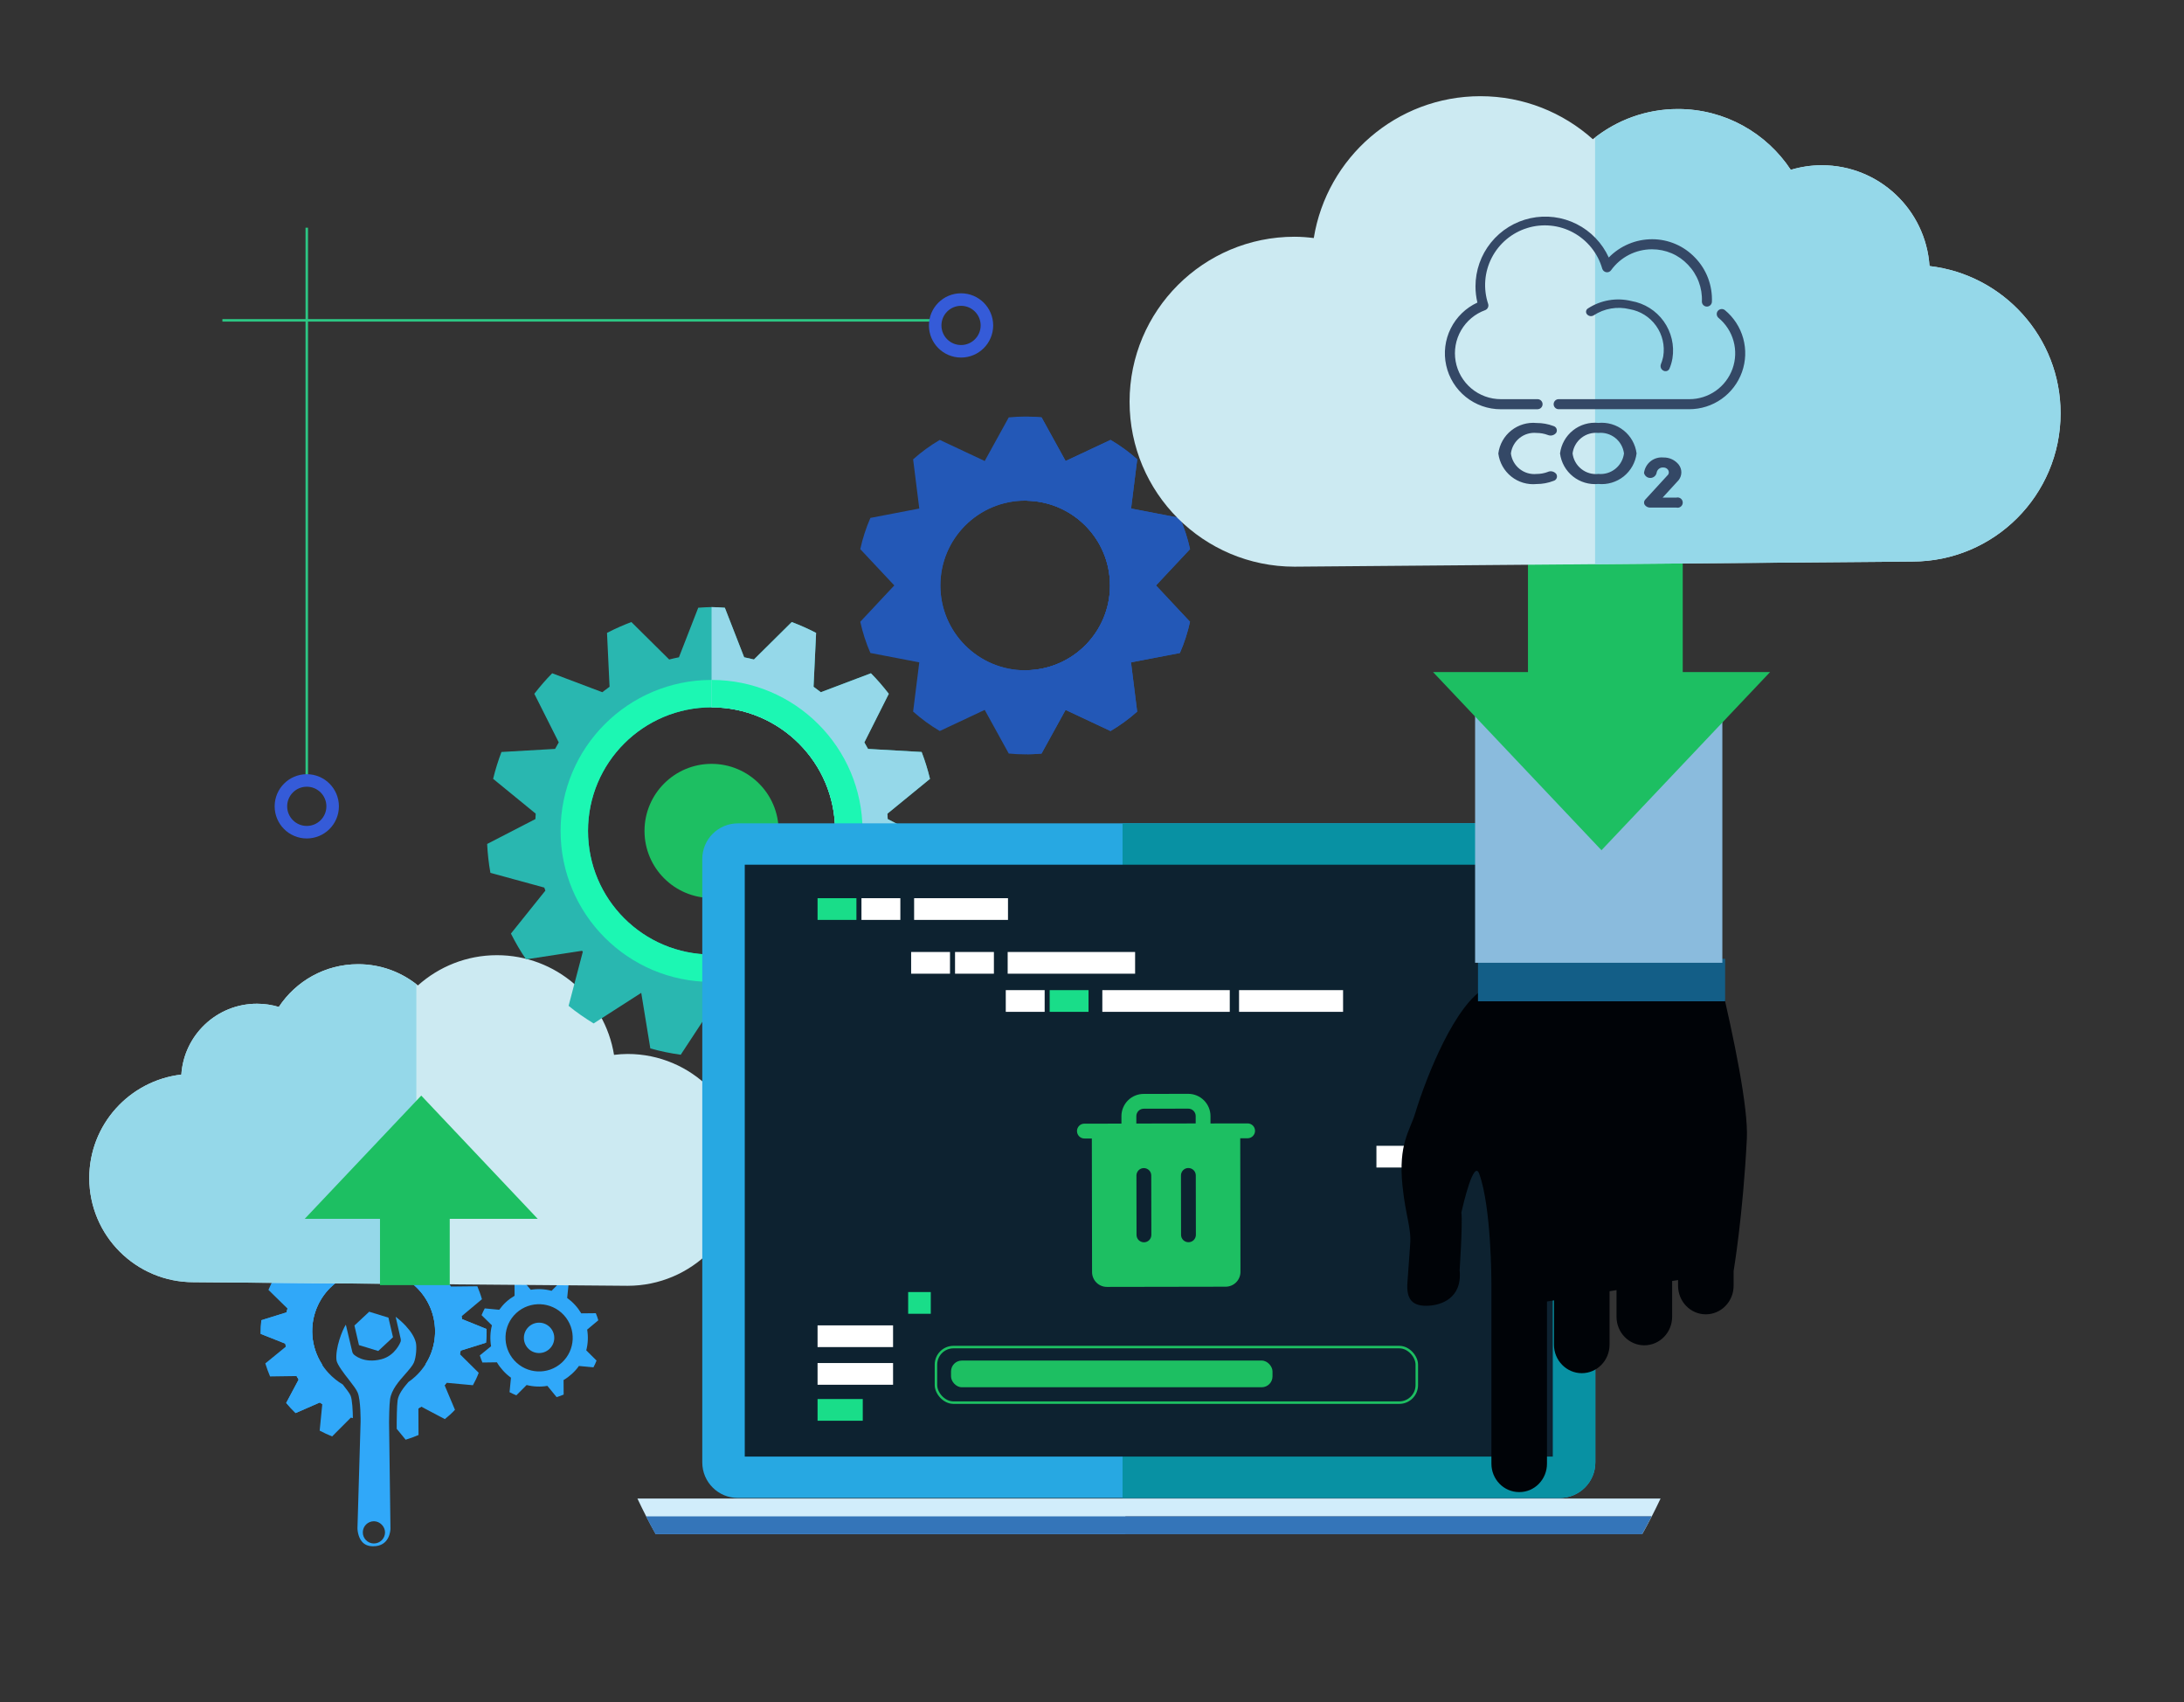 <?xml version="1.0" encoding="UTF-8"?><svg id="Layer_4" xmlns="http://www.w3.org/2000/svg" viewBox="0 0 872.17 679.62"><rect x="0" y="0" width="872.17" height="679.62" fill="#333333" stroke="none"/><defs><style>.cls-1{fill:#0d2230;}.cls-2{fill:#30a8f9;}.cls-3{fill:#95d8e9;}.cls-4{fill:#344866;}.cls-5{fill:#1dbf62;}.cls-6{stroke:#355bd8;stroke-width:5px;}.cls-6,.cls-7,.cls-8{fill:none;stroke-miterlimit:10;}.cls-9{fill:#fff;}.cls-10{fill:#000307;}.cls-11{fill:#2358b7;}.cls-7{stroke:#2cc684;}.cls-12{fill:#29b7b0;}.cls-13{fill:#6d6e71;}.cls-14{fill:#19dd89;}.cls-15{fill:#0891a3;}.cls-16{fill:#d1edfb;}.cls-17{fill:#cceaf2;}.cls-18{fill:#3475b9;}.cls-8{stroke:#1dbf62;}.cls-19{fill:#1cf7b3;}.cls-20{fill:#8abbdd;}.cls-21{fill:#135e87;}.cls-22{fill:#27a8e2;}</style></defs><path class="cls-2" d="M125.19,505.35c1.91-1.75,3.99-3.25,6.15-4.48l-.07-10.63c1.73-.75,3.38-1.38,5.11-1.92l6.77,8.17c5.08-.82,10.24-.56,15.2.75l7.45-7.63c1.71.72,3.31,1.46,5.01,2.35l-1.09,10.54c2.05,1.47,3.97,3.12,5.77,5.06,1.75,1.91,3.23,3.99,4.51,6.15l10.63-.11c.7,1.72,1.34,3.42,1.83,5.17l-8.15,6.82c.83,5.01.63,10.17-.68,15.1l7.54,7.46c-.64,1.74-1.41,3.32-2.32,4.96l-10.57-.98c-1.43,2.04-3.15,3.92-5.06,5.68-1.93,1.77-3.98,3.32-6.14,4.56l.05,10.62c-1.67.72-3.32,1.34-5.14,1.87l-3.57-4.35v-2.7c0-.05.05-6.59.36-8.67.38-2.51,2.32-5.02,4.32-7.32.94-.64,1.82-1.34,2.68-2.13,10.01-9.16,10.66-24.68,1.52-34.65-9.13-9.98-24.7-10.74-34.7-1.58-9.98,9.14-10.6,24.72-1.46,34.7,1.71,1.86,3.65,3.41,5.72,4.64.01,0,.03.03.05.04,1.39,1.79,2.72,3.5,3.09,4.41.68,1.57.89,6.23.92,8.98-.27-.07-.54-.11-.81-.18l-7.48,7.5c-1.67-.67-3.33-1.45-4.97-2.31l1.04-10.57c-2.08-1.43-3.96-3.14-5.71-5.04-1.79-1.96-3.31-3.97-4.56-6.18l-10.58.15c-.76-1.75-1.33-3.43-1.9-5.2l8.2-6.7c-.83-5.09-.63-10.26.63-15.24l-7.58-7.42c.73-1.72,1.49-3.3,2.35-4.92l10.58,1c1.42-2.05,3.11-3.99,5.04-5.76Z"/><path class="cls-2" d="M172.31,548.43c.26-.23.44-.49.66-.75,1.6,1.73,3.18,3.48,4.78,5.2-.07.09-.11.18-.18.27l4.12,9.77c-1.24,1.35-2.57,2.53-4.04,3.72l-9.4-4.96c-.5.31-1.04.58-1.57.86-.58-2.01-1.5-4.05-2.64-6.07,2.74-2.69,5.46-5.4,8.27-8.02Z"/><path class="cls-2" d="M120.63,496.68l9.41,4.9c4.37-2.73,9.22-4.49,14.31-5.19l3.9-9.91c1.86-.02,3.62.03,5.52.23l3.09,10.11c2.45.59,4.87,1.36,7.28,2.47,2.34,1.09,4.51,2.41,6.53,3.91l9.76-4.21c1.31,1.31,2.55,2.64,3.69,4.06l-4.88,9.43c2.71,4.3,4.52,9.14,5.24,14.21l9.82,3.97c.08,1.83-.02,3.61-.21,5.47l-10.12,3.16c-.53,2.45-1.39,4.86-2.48,7.22-1.08,2.33-2.34,4.52-3.82,6.48l-7.67-8.37c.55-.87,1.06-1.76,1.5-2.72,5.68-12.32.28-26.9-12.01-32.55-12.28-5.67-26.93-.33-32.6,11.97-3.62,7.86-2.67,16.64,1.69,23.43.01,2.06.72,4.18,2.52,6.14l4.38,4.79-6,5.48c-.58-.38-1.18-.74-1.73-1.17l-9.7,4.23c-1.38-1.32-2.56-2.63-3.76-4.04l4.98-9.35c-2.74-4.39-4.56-9.23-5.33-14.32l-9.85-3.91c0-1.86.08-3.64.27-5.45l10.12-3.15c.52-2.45,1.33-4.9,2.42-7.27,1.09-2.36,2.44-4.55,3.95-6.54l-4.19-9.76c1.3-1.37,2.6-2.58,3.96-3.73Z"/><path class="cls-2" d="M120.63,496.68l9.41,4.9c4.37-2.73,9.22-4.49,14.31-5.19l3.9-9.91c1.86-.02,3.62.03,5.52.23l3.09,10.11c2.45.59,4.87,1.36,7.28,2.47,2.34,1.09,4.51,2.41,6.53,3.91l9.76-4.21c1.31,1.31,2.55,2.64,3.69,4.06l-4.88,9.43c2.71,4.3,4.52,9.14,5.24,14.21l9.82,3.97c.08,1.83-.02,3.61-.21,5.47l-10.12,3.16c-.53,2.45-1.39,4.86-2.48,7.22-1.08,2.33-2.34,4.52-3.82,6.48l-7.67-8.37c.55-.87,1.06-1.76,1.5-2.72,5.68-12.32.28-26.9-12.01-32.55-12.28-5.67-26.93-.33-32.6,11.97-3.62,7.86-2.67,16.64,1.69,23.43.01,2.06.72,4.18,2.52,6.14l4.38,4.79-6,5.48c-.58-.38-1.18-.74-1.73-1.17l-9.7,4.23c-1.38-1.32-2.56-2.63-3.76-4.04l4.98-9.35c-2.74-4.39-4.56-9.23-5.33-14.32l-9.85-3.91c0-1.86.08-3.64.27-5.45l10.12-3.15c.52-2.45,1.33-4.9,2.42-7.27,1.09-2.36,2.44-4.55,3.95-6.54l-4.19-9.76c1.3-1.37,2.6-2.58,3.96-3.73Z"/><polygon class="cls-2" points="143.35 537.09 151.04 539.44 156.94 533.95 155.12 526.12 147.43 523.76 141.54 529.26 143.35 537.09"/><path class="cls-2" d="M199.37,522.98l-5.79-.55c-.46.88-.88,1.76-1.27,2.7l4.14,4.07c-.7,2.71-.81,5.53-.34,8.34l-4.5,3.66c.31.96.63,1.88,1.04,2.84l5.78-.08c.7,1.19,1.54,2.3,2.51,3.37.95,1.04,1.99,1.97,3.11,2.77l-.56,5.78c.89.47,1.8.89,2.71,1.26l4.1-4.11c2.71.68,5.53.81,8.3.34l3.68,4.49c.99-.29,1.91-.63,2.81-1.02l-.03-5.81c1.18-.67,2.31-1.53,3.36-2.48,1.04-.96,1.99-2,2.77-3.13l5.79.54c.48-.88.91-1.77,1.25-2.7l-4.11-4.08c.71-2.71.82-5.53.36-8.28l4.45-3.72c-.27-.96-.61-1.9-1-2.83l-5.8.06c-.72-1.18-1.54-2.31-2.49-3.35-.98-1.07-2.03-1.99-3.14-2.8l.59-5.75c-.92-.49-1.8-.89-2.74-1.28l-4.08,4.18c-2.72-.73-5.54-.86-8.32-.41l-3.71-4.45c-.93.29-1.86.64-2.78,1.02l.03,5.82c-1.18.7-2.33,1.51-3.37,2.47-1.05.95-1.97,2.03-2.76,3.14ZM206.19,524.27c5.48-5.01,14-4.6,19,.86,5,5.46,4.63,13.95-.84,18.97-5.46,4.99-13.94,4.61-18.94-.86-5-5.46-4.67-13.98.79-18.98Z"/><path class="cls-2" d="M211.19,529.73c-2.47,2.26-2.65,6.1-.39,8.57,2.27,2.48,6.11,2.62,8.57.37,2.48-2.27,2.65-6.09.38-8.57-2.27-2.47-6.09-2.64-8.57-.37Z"/><path class="cls-2" d="M162.23,529.61c-1.47-1.6-3.04-2.94-4.23-3.84l2.03,8.91c.08.37.05.76-.07,1.11-.09.23-2.14,5.49-7.61,6.93-7.19,1.89-10.97-1.8-11.13-1.95-.24-.27-.43-.58-.52-.92l-2.59-10.92c-1.44,2.14-4.27,9.48-3.74,14.15.19,1.72,3.06,5.43,4.98,7.87,1.65,2.14,2.96,3.82,3.49,5.12,1.26,2.97,1.17,11.58,1.16,11.67l-1.25,42.49s.02,3.4,1.93,5.49c1.02,1.11,2.42,1.68,4.27,1.69,6.65.08,6.97-6.33,6.98-7.01l-.56-42.57c0-.7.06-6.87.4-9.13.58-3.83,3.49-7.14,6.07-10.05,1.5-1.71,2.92-3.33,3.45-4.58.91-2.16,1.18-6.25.78-7.98-.5-2.05-1.79-4.23-3.85-6.46ZM149.38,607.42c2.35.04,4.41,2.13,4.38,4.49-.02,2.43-2.03,4.4-4.47,4.39-1.23,0-2.41-.53-3.24-1.44-.76-.83-1.18-1.9-1.16-3.04.02-2.45,2.02-4.42,4.49-4.4Z"/><path class="cls-17" d="M72.42,429.06c1.05-15.79,14.16-28.28,30.22-28.28,3.03,0,5.95.46,8.71,1.28,6.79-10.28,18.43-17.06,31.67-17.06,9.05,0,17.36,3.18,23.88,8.47,8.39-7.48,19.41-12.07,31.54-12.07,23.59,0,43.11,17.24,46.77,39.8,1.77-.21,3.57-.36,5.4-.36,25.56,0,46.29,20.72,46.29,46.29s-20.72,46.28-46.29,46.28l-173.36-1.44c-22.98,0-41.6-18.62-41.6-41.6,0-21.34,16.08-38.9,36.78-41.3Z"/><path class="cls-3" d="M72.42,429.06c1.05-15.79,14.16-28.28,30.22-28.28,3.03,0,5.95.46,8.71,1.28,6.79-10.28,18.43-17.06,31.67-17.06,8.77,0,16.82,3,23.25,8v119.71l-89.02-.74c-22.98,0-41.6-18.62-41.6-41.6,0-21.34,16.08-38.9,36.78-41.3Z"/><path class="cls-5" d="M310.94,331.78c0,14.78-11.99,26.78-26.78,26.78s-26.78-11.99-26.78-26.78,11.99-26.78,26.78-26.78,26.78,11.99,26.78,26.78Z"/><path class="cls-12" d="M372.46,348.52c.69-3.77,1.1-7.62,1.31-11.53l-19.28-9.95c-.05-.72-.04-1.45-.11-2.16l17-13.9c-.89-3.67-2-7.25-3.33-10.72l-21.41-1.23c-.47-.88-.97-1.74-1.47-2.6l9.76-19.41c-2.23-2.86-4.58-5.63-7.14-8.19l-20,7.56c-.95-.74-1.92-1.48-2.91-2.18l1.02-21.5c-3.13-1.64-6.39-3.07-9.72-4.34l-15.11,14.96c-1.29-.32-2.58-.62-3.9-.88l-7.71-19.79c-1.77-.1-3.52-.26-5.31-.26s-3.54.16-5.31.26l-7.71,19.79c-1.32.25-2.6.55-3.89.88l-15.11-14.96c-3.33,1.27-6.59,2.7-9.72,4.34l1.02,21.5c-.99.7-1.96,1.43-2.91,2.18l-20-7.56c-2.56,2.56-4.9,5.33-7.14,8.19l9.76,19.41c-.5.86-1,1.71-1.47,2.6l-21.41,1.23c-1.33,3.48-2.44,7.05-3.33,10.72l17,13.9c-.07.71-.06,1.44-.11,2.16l-19.28,9.95c.21,3.91.62,7.76,1.31,11.53l21.51,5.88c.13.41.3.8.44,1.21l-13.76,17.16c1.8,3.57,3.79,7.02,6.05,10.29l22.33-3.42c.11.12.22.24.33.37l-5.68,21.61c3.14,2.59,6.51,4.88,9.99,7.03l18.97-12.18s.04.02.06.02l3.62,22.14c3.94,1.11,7.99,1.94,12.14,2.52l12.31-18.75,12.31,18.75c4.14-.58,8.19-1.4,12.14-2.52l3.62-22.14s.04-.02.06-.02l18.97,12.18c3.48-2.15,6.85-4.44,9.99-7.03l-5.68-21.61c.11-.13.22-.26.33-.37l22.33,3.42c2.25-3.27,4.24-6.72,6.05-10.29l-13.76-17.16c.14-.41.3-.8.44-1.21l21.51-5.88ZM284.16,381.12c-27.25,0-49.34-22.09-49.34-49.35s22.09-49.34,49.34-49.34,49.34,22.1,49.34,49.34-22.09,49.35-49.34,49.35Z"/><path class="cls-19" d="M284.16,392.07c33.3,0,60.29-26.99,60.29-60.29s-26.99-60.29-60.29-60.29-60.29,26.99-60.29,60.29,26.99,60.29,60.29,60.29ZM284.16,282.43c27.25,0,49.34,22.1,49.34,49.34s-22.09,49.35-49.34,49.35-49.34-22.09-49.34-49.35,22.09-49.34,49.34-49.34Z"/><path class="cls-3" d="M333.5,331.77c0,27.26-22.09,49.35-49.34,49.35v21.29l12.31,18.75c4.14-.58,8.19-1.4,12.14-2.52l3.62-22.14s.04-.02.06-.02l18.97,12.18c3.48-2.15,6.85-4.44,9.99-7.03l-5.68-21.61c.11-.13.22-.26.33-.37l22.33,3.42c2.25-3.27,4.24-6.72,6.05-10.29l-13.76-17.16c.14-.41.3-.8.44-1.21l21.51-5.88c.69-3.77,1.1-7.62,1.31-11.53l-19.28-9.95c-.05-.72-.04-1.45-.11-2.16l17-13.9c-.89-3.67-2-7.25-3.33-10.72l-21.41-1.23c-.47-.88-.97-1.74-1.47-2.6l9.76-19.41c-2.23-2.86-4.58-5.63-7.14-8.19l-20,7.56c-.95-.74-1.92-1.48-2.91-2.18l1.02-21.5c-3.13-1.64-6.39-3.07-9.72-4.34l-15.11,14.96c-1.29-.32-2.58-.62-3.9-.88l-7.71-19.79c-1.77-.1-3.52-.26-5.31-.26v40.02c27.25,0,49.34,22.1,49.34,49.34Z"/><path class="cls-19" d="M333.5,331.77c0,27.26-22.09,49.35-49.34,49.35v10.95c33.3,0,60.29-26.99,60.29-60.29s-26.99-60.29-60.29-60.29v10.94c27.25,0,49.34,22.1,49.34,49.34Z"/><polygon class="cls-5" points="214.74 486.68 168.22 437.46 121.68 486.68 151.75 486.68 151.75 513.14 179.6 513.14 179.6 486.68 214.74 486.68"/><path class="cls-11" d="M475.25,219.27c-.95-4.33-2.3-8.5-4.04-12.47l-19.52-3.75,2.46-19.65c-3.28-2.92-6.84-5.51-10.65-7.75l-17.95,8.42-9.6-17.41c-2.16-.21-4.34-.33-6.55-.33s-4.4.13-6.56.33l-9.6,17.41-17.94-8.42c-3.81,2.23-7.36,4.83-10.65,7.75l2.46,19.65-19.52,3.75c-1.74,3.97-3.1,8.14-4.04,12.47l13.58,14.49-13.58,14.5c.95,4.33,2.3,8.5,4.04,12.47l19.52,3.74-2.46,19.66c3.28,2.92,6.84,5.51,10.64,7.76l17.95-8.43,9.6,17.42c2.16.2,4.34.33,6.55.33s4.39-.13,6.54-.33l9.6-17.42,17.95,8.43c3.8-2.24,7.36-4.83,10.64-7.76l-2.46-19.66,19.52-3.74c1.74-3.97,3.09-8.14,4.04-12.47l-13.58-14.5,13.58-14.49ZM409.41,267.65c-18.71,0-33.88-15.17-33.88-33.87s15.17-33.88,33.88-33.88,33.87,15.17,33.87,33.88-15.17,33.87-33.87,33.87Z"/><path class="cls-11" d="M409.41,277.23c24,0,43.46-19.46,43.46-43.46s-19.46-43.46-43.46-43.46-43.46,19.45-43.46,43.46,19.46,43.46,43.46,43.46ZM409.41,199.89c18.71,0,33.87,15.17,33.87,33.88s-15.17,33.87-33.87,33.87-33.88-15.17-33.88-33.87,15.17-33.88,33.88-33.88Z"/><path class="cls-11" d="M471.21,206.8l-19.52-3.75,2.46-19.65c-3.28-2.92-6.84-5.51-10.65-7.75l-17.95,8.42-9.6-17.41c-1.89-.18-3.8-.26-5.73-.29v33.57c18.32.44,33.05,15.4,33.05,33.84s-14.73,33.39-33.05,33.83v33.56c1.92-.02,3.84-.1,5.72-.28l9.6-17.42,17.95,8.43c3.8-2.24,7.36-4.83,10.64-7.76l-2.46-19.66,19.52-3.74c1.74-3.97,3.09-8.14,4.04-12.47l-13.58-14.5,13.58-14.49c-.95-4.33-2.3-8.5-4.04-12.47Z"/><path class="cls-11" d="M410.24,190.36v9.58c18.32.44,33.05,15.4,33.05,33.84s-14.73,33.39-33.05,33.83v9.58c23.62-.44,42.63-19.69,42.63-43.42s-19.02-42.98-42.63-43.42Z"/><path class="cls-22" d="M637.09,583.92c0,7.86-6.36,14.21-14.25,14.21h-328.15c-7.87,0-14.24-6.35-14.24-14.21v-240.94c0-7.87,6.36-14.22,14.24-14.22h328.15c7.88,0,14.25,6.35,14.25,14.22v240.94Z"/><path class="cls-15" d="M622.84,328.76h-174.55v269.37h174.55c7.88,0,14.25-6.35,14.25-14.21v-240.94c0-7.87-6.36-14.22-14.25-14.22Z"/><rect class="cls-1" x="297.42" y="345.27" width="322.68" height="236.33"/><path class="cls-16" d="M261.89,612.59h393.92c2.6-4.64,5.06-9.42,7.33-14.24H254.55c2.26,4.82,4.72,9.6,7.35,14.24Z"/><path class="cls-13" d="M659.54,605.46h-210.14v7.12h206.33c1.31-2.36,2.57-4.74,3.82-7.12Z"/><path class="cls-18" d="M261.79,612.59h393.95c1.32-2.36,2.56-4.74,3.8-7.12h-401.54c1.22,2.39,2.47,4.76,3.79,7.12Z"/><rect class="cls-14" x="326.49" y="358.64" width="15.52" height="8.67"/><rect class="cls-9" x="326.49" y="529.21" width="30.15" height="8.67"/><rect class="cls-9" x="326.49" y="544.25" width="30.15" height="8.67"/><rect class="cls-14" x="326.49" y="558.62" width="18.05" height="8.67"/><rect class="cls-9" x="344.02" y="358.64" width="15.53" height="8.67"/><rect class="cls-9" x="365.05" y="358.64" width="37.49" height="8.67"/><rect class="cls-9" x="363.86" y="380.12" width="15.52" height="8.67"/><rect class="cls-9" x="381.39" y="380.12" width="15.52" height="8.67"/><rect class="cls-9" x="402.41" y="380.12" width="50.89" height="8.67"/><rect class="cls-9" x="401.65" y="395.35" width="15.53" height="8.67"/><rect class="cls-14" x="419.18" y="395.35" width="15.52" height="8.67"/><rect class="cls-14" x="362.67" y="515.91" width="9.03" height="8.67"/><rect class="cls-9" x="440.21" y="395.35" width="50.89" height="8.67"/><rect class="cls-9" x="494.81" y="395.35" width="41.54" height="8.67"/><rect class="cls-9" x="549.67" y="457.51" width="41.53" height="8.67"/><path class="cls-10" d="M595.45,393h91.46v-1.8c5.44,22.89,11.3,51.11,10.69,63.42-1.57,31.05-5.29,52.85-5.29,52.87v5.88c.02,6.3-4.97,11.43-11.1,11.43s-11.08-5.1-11.08-11.43v-2.25l-2.37.37v14.28c0,6.3-4.99,11.4-11.11,11.4s-11.1-5.09-11.1-11.4v-10.65l-2.78.46v21.32c0,6.3-4.97,11.4-11.09,11.4s-11.12-5.11-11.12-11.4v-17.68l-2.78.46v64.73c.02,6.29-4.95,11.4-11.09,11.37-6.13,0-11.1-5.06-11.1-11.37v-72.22s0-30.28-4.88-43.54c-2.16-5.79-6.35,12.06-7.11,15.46.55,4.32-.7,23.05-.7,23.05,1.11,11.43-7.66,13.94-12.28,14.19-6.6.42-9.11-2.57-8.56-9.33l1.07-14.99c.57-6.79-1.79-11.21-3.05-23.56-1.73-16.75,2.94-21.92,5.02-28.8,4.51-14.88,16.18-44.22,28.44-50.38.64-.33,1.25-.79,1.88-1.3Z"/><rect class="cls-21" x="590.23" y="382.84" width="98.69" height="16.97"/><rect class="cls-20" x="589.07" y="277.63" width="98.74" height="106.8"/><polygon class="cls-5" points="610.19 222.37 610.19 268.34 572.27 268.34 639.54 339.49 706.88 268.34 671.99 268.34 671.99 222.37 610.19 222.37"/><path class="cls-17" d="M770.54,106.23c-1.5-22.47-20.15-40.25-43.01-40.25-4.31,0-8.46.65-12.39,1.83-9.66-14.62-26.23-24.28-45.07-24.28-12.88,0-24.7,4.53-33.98,12.05-11.93-10.65-27.63-17.17-44.88-17.17-33.58,0-61.35,24.54-66.56,56.64-2.52-.31-5.08-.52-7.69-.52-36.38,0-65.87,29.49-65.87,65.87s29.49,65.87,65.87,65.87l246.71-2.05c32.7,0,59.21-26.51,59.21-59.21,0-30.37-22.88-55.37-52.34-58.78Z"/><path class="cls-3" d="M770.54,106.23c-1.5-22.47-20.15-40.25-43.01-40.25-4.31,0-8.46.65-12.39,1.83-9.66-14.62-26.23-24.28-45.07-24.28-12.48,0-23.94,4.28-33.08,11.38v170.37l126.69-1.06c32.7,0,59.21-26.51,59.21-59.21,0-30.37-22.88-55.37-52.34-58.78Z"/><path class="cls-4" d="M651.5,120.2c-2.96-.72-6.03-.83-9.03-.31-3,.52-5.86,1.64-8.4,3.31-.19.12-.35.29-.46.48-.12.19-.19.41-.22.63-.03.22,0,.45.07.66.07.21.19.41.34.57.33.36.77.6,1.25.67.48.07.98-.04,1.39-.3,2.09-1.37,4.44-2.3,6.91-2.72,2.47-.42,4.99-.34,7.42.26,4.27.73,8.07,3.12,10.59,6.65,2.52,3.52,3.54,7.9,2.85,12.17l-.16.71c-.19.85-.46,1.68-.79,2.48-.17.47-.16.99.02,1.46.19.47.54.85.99,1.07.2.12.43.19.67.22.24.03.47,0,.7-.07.23-.07.43-.19.61-.34.18-.16.32-.35.42-.56.53-1.24.92-2.54,1.16-3.87l.05-.23c.84-5.21-.41-10.54-3.48-14.84-3.07-4.29-7.71-7.2-12.91-8.1ZM669.49,198.68h-5.52s6.37-6.95,6.37-6.95c.7-.88,1.09-1.97,1.1-3.09.01-1.12-.36-2.22-1.04-3.11-.73-.92-1.67-1.65-2.73-2.15-1.06-.5-2.23-.74-3.4-.71-1.84-.18-3.68.36-5.12,1.51-1.45,1.15-2.38,2.83-2.62,4.66.13.57.45,1.08.9,1.44.46.37,1.02.56,1.61.56s1.15-.2,1.61-.56c.46-.36.77-.87.9-1.44.09-.65.42-1.24.94-1.65.52-.41,1.17-.59,1.82-.52.34,0,.68.07.99.22.31.15.57.37.78.64.21.28.34.61.36.96.02.35-.07.69-.24.99l-9.18,10.01c-.27.27-.43.63-.47,1.01-.04.38.05.76.26,1.08.25.35.59.64.98.83.39.19.82.28,1.25.27h10.46c.3.07.61.07.91,0s.58-.2.82-.4c.24-.19.43-.44.57-.71.13-.28.2-.58.2-.89s-.07-.61-.2-.89c-.13-.28-.33-.52-.57-.71-.24-.19-.52-.33-.82-.4-.3-.07-.61-.07-.91,0ZM618.18,188.41c-1.45.56-2.99.84-4.54.84-2.44.24-4.88-.48-6.8-2.01-1.92-1.53-3.16-3.75-3.47-6.18.31-2.43,1.55-4.65,3.47-6.18,1.92-1.53,4.36-2.25,6.8-2.01,1.53,0,3.06.28,4.49.82.58.24,1.23.28,1.84.12.61-.17,1.14-.53,1.52-1.04.14-.25.21-.52.23-.8.01-.28-.04-.56-.15-.82-.11-.26-.28-.49-.5-.67-.21-.18-.47-.31-.74-.38-2.14-.81-4.4-1.21-6.69-1.2-3.63-.36-7.26.72-10.12,2.99-2.85,2.27-4.71,5.57-5.17,9.19.46,3.62,2.32,6.92,5.17,9.2,2.85,2.28,6.48,3.35,10.12,2.99,2.31,0,4.61-.42,6.76-1.26.27-.07.53-.2.74-.39.21-.18.38-.41.49-.67.11-.26.16-.54.14-.82-.02-.28-.1-.55-.23-.8-.37-.51-.91-.88-1.52-1.05-.61-.17-1.26-.13-1.84.12ZM638.28,168.86c-3.63-.36-7.26.71-10.12,2.99-2.85,2.27-4.71,5.57-5.17,9.2.46,3.62,2.32,6.92,5.17,9.19s6.48,3.35,10.11,3c3.63.36,7.26-.72,10.12-2.99,2.85-2.28,4.71-5.57,5.17-9.2-.46-3.62-2.32-6.92-5.17-9.19-2.85-2.27-6.48-3.35-10.12-2.99ZM638.28,189.25c-2.45.25-4.89-.47-6.81-2.01-1.92-1.53-3.17-3.76-3.47-6.19.31-2.43,1.55-4.65,3.47-6.18,1.92-1.53,4.35-2.25,6.79-2.01,2.44-.24,4.88.48,6.8,2.01,1.92,1.53,3.16,3.75,3.47,6.18-.31,2.43-1.55,4.64-3.47,6.17-1.91,1.53-4.35,2.25-6.79,2.01v.02ZM614.13,163.39c.51-.03.99-.25,1.34-.62.35-.37.55-.86.55-1.38s-.2-1-.55-1.38c-.35-.37-.83-.59-1.34-.62h-14.76c-4.31,0-8.49-1.51-11.79-4.28-3.3-2.77-5.53-6.61-6.28-10.86-.75-4.25.02-8.62,2.18-12.35,2.16-3.73,5.56-6.59,9.61-8.06.48-.18.87-.54,1.09-1,.22-.46.26-.99.11-1.47-1-3.01-1.39-6.2-1.15-9.36.24-3.17,1.12-6.25,2.57-9.08,1.45-2.82,3.45-5.33,5.89-7.37,2.43-2.04,5.25-3.57,8.28-4.51,3.03-.94,6.22-1.26,9.38-.95,3.16.31,6.23,1.25,9.02,2.77,2.79,1.51,5.25,3.57,7.24,6.05,1.99,2.48,3.46,5.33,4.33,8.38.11.35.32.67.6.92.28.24.62.41.99.47.37.06.74.02,1.09-.12.34-.14.64-.38.85-.68,1.86-2.58,4.3-4.68,7.12-6.13,2.83-1.45,5.96-2.21,9.13-2.22h.13c2.68,0,5.33.54,7.79,1.59s4.68,2.61,6.51,4.55c1.88,1.94,3.34,4.25,4.3,6.77.96,2.53,1.4,5.22,1.28,7.92-.01.52.18,1.03.54,1.41.36.38.85.61,1.37.63.52.02,1.03-.15,1.42-.5.39-.35.63-.83.67-1.35.14-3.24-.39-6.48-1.53-9.51-1.15-3.04-2.9-5.81-5.16-8.14-2.21-2.33-4.86-4.19-7.81-5.46-2.95-1.27-6.12-1.93-9.33-1.93-3.23,0-6.44.63-9.42,1.89-2.98,1.25-5.68,3.09-7.94,5.41-2.63-5.79-7.17-10.51-12.86-13.37-5.69-2.86-12.18-3.68-18.4-2.33-6.22,1.35-11.79,4.78-15.79,9.74-4,4.95-6.17,11.13-6.17,17.49,0,2.17.26,4.34.76,6.46-4.62,2.13-8.38,5.78-10.65,10.34-2.27,4.56-2.91,9.76-1.81,14.73,1.09,4.97,3.85,9.42,7.82,12.61,3.97,3.19,8.91,4.93,14,4.92h14.76ZM688.77,123.79c-.41-.31-.93-.45-1.44-.38s-.98.32-1.31.72c-.33.4-.49.91-.44,1.42.04.51.28.99.66,1.34,2.92,2.4,5.03,5.64,6.04,9.28,1.01,3.64.87,7.5-.4,11.06-1.27,3.56-3.61,6.64-6.69,8.81-3.09,2.18-6.77,3.35-10.55,3.35h-52.31c-.51.03-.99.25-1.34.62-.35.37-.55.86-.55,1.38s.2,1,.55,1.38c.35.37.83.59,1.34.62h52.31c4.6,0,9.09-1.43,12.85-4.08,3.76-2.65,6.61-6.41,8.16-10.74,1.55-4.34,1.72-9.04.49-13.48-1.23-4.44-3.8-8.38-7.36-11.3Z"/><line class="cls-7" x1="122.51" y1="90.92" x2="122.51" y2="310.23"/><line class="cls-7" x1="88.81" y1="127.91" x2="374.29" y2="127.91"/><circle class="cls-6" cx="122.51" cy="321.96" r="10.33"/><circle class="cls-6" cx="383.79" cy="129.94" r="10.33"/><path class="cls-5" d="M430.95,449.54c-.55.56-.87,1.31-.86,2.1s.32,1.54.87,2.09c.56.55,1.31.87,2.1.86h2.96s.09,53.34.09,53.34c0,1.57.63,3.08,1.74,4.19,1.11,1.11,2.62,1.73,4.19,1.73l47.41-.08c1.57,0,3.08-.63,4.19-1.74,1.11-1.11,1.73-2.62,1.73-4.19l-.09-53.34h2.96c.79,0,1.54-.32,2.09-.88.55-.56.87-1.31.86-2.1s-.31-1.54-.87-2.09c-.56-.55-1.31-.87-2.1-.86l-14.82.02v-2.96c0-2.36-.95-4.62-2.62-6.28-1.67-1.66-3.93-2.6-6.29-2.59l-17.78.03c-2.36,0-4.62.94-6.28,2.61-1.66,1.67-2.6,3.93-2.59,6.29v2.96s-14.81.02-14.81.02c-.79,0-1.54.31-2.09.87ZM471.61,469.35c0-.79.31-1.54.86-2.1.55-.56,1.31-.87,2.09-.87s1.54.31,2.1.86c.56.55.87,1.31.87,2.09l.04,23.71c0,.79-.31,1.54-.86,2.1-.55.56-1.31.87-2.09.87s-1.54-.31-2.1-.86c-.56-.55-.87-1.31-.87-2.09l-.04-23.71ZM453.83,469.38c0-.79.31-1.54.86-2.1.55-.56,1.31-.87,2.09-.87s1.54.31,2.1.86c.56.55.87,1.31.87,2.09l.04,23.71c0,.79-.31,1.54-.86,2.1-.55.56-1.31.87-2.09.87s-1.54-.31-2.1-.86c-.56-.55-.87-1.31-.87-2.09l-.04-23.71ZM453.79,445.67c0-.79.31-1.54.86-2.1.55-.56,1.31-.87,2.09-.87l17.78-.03c.79,0,1.54.31,2.1.86.56.55.87,1.31.87,2.09v2.96s-23.7.04-23.7.04v-2.96Z"/><rect class="cls-8" x="373.77" y="537.88" width="192.02" height="22.18" rx="7" ry="7"/><rect class="cls-5" x="379.79" y="543.26" width="128.38" height="10.66" rx="4.33" ry="4.33"/></svg>